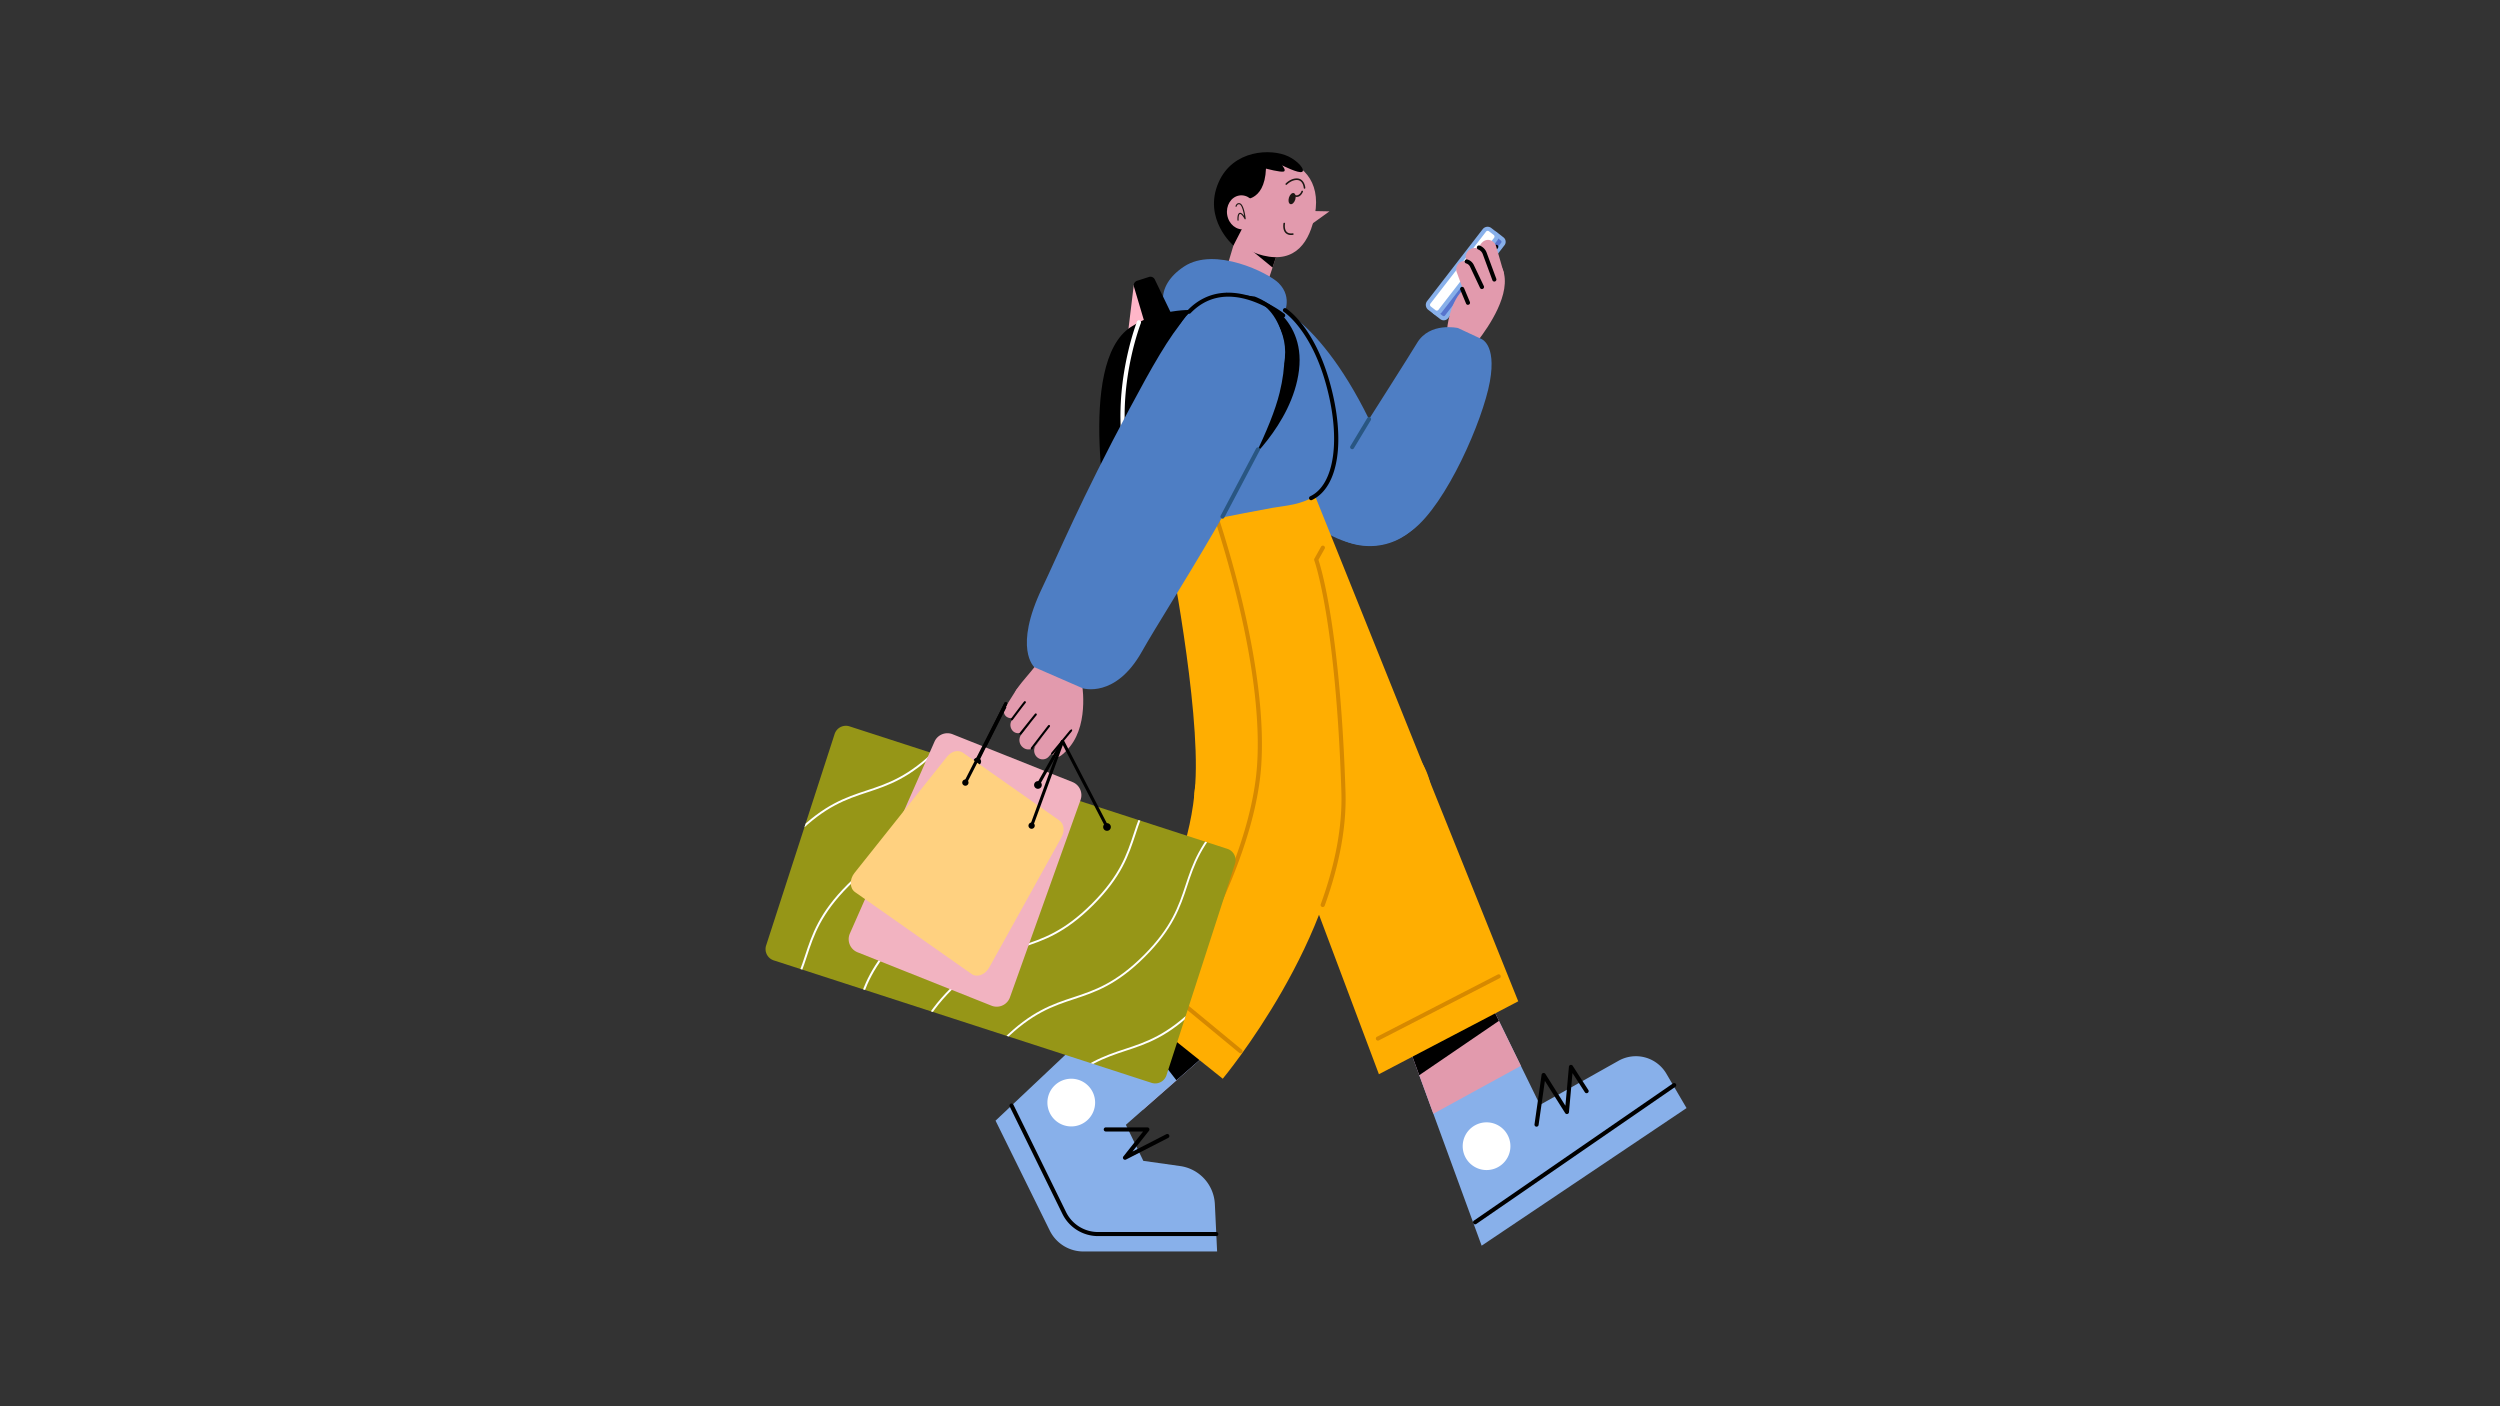 <?xml version="1.0" ?><svg xmlns="http://www.w3.org/2000/svg" xmlns:xlink="http://www.w3.org/1999/xlink" id="Layer_2" data-name="Layer 2" viewBox="0 0 1920 1080"><rect x="0" y="0" width="1920" height="1080" fill="#333333" stroke="none"/><defs><style>.cls-1{fill:none;}.cls-2{fill:#e29aad;}.cls-3{fill:#ffb6c8;}.cls-4{fill:#5774cd;}.cls-5{fill:#88b0ea;}.cls-6{fill:#fff;}.cls-7{fill:#4e7ec4;}.cls-8{fill:#ffae01;}.cls-9{fill:#d68900;}.cls-10{fill:#295682;}.cls-11{fill:#969617;}.cls-12{clip-path:url(#clip-path);}.cls-13{fill:#f2b3c1;}.cls-14{fill:#ffd180;}.cls-15{fill:#1e1814;}</style><clipPath id="clip-path"><path class="cls-1" d="M884.4,831.63,594.23,737.57a9.1,9.1,0,0,1-5.84-11.46L641,563.69a9.09,9.09,0,0,1,11.45-5.84l290.17,94.06a9.09,9.09,0,0,1,5.85,11.45L895.86,825.78A9.1,9.1,0,0,1,884.4,831.63Z"/></clipPath></defs><path class="cls-2" d="M865.88,449l-35.3,73.33s6.45,31.95-8.77,50.95-14.72-.16-14.72-.16-27.54-27-27.5-40.56c0-4.55,15.55-19,19.11-26.6,2.39-5.13,25.31-62.69,25.31-62.69Z"/><path class="cls-2" d="M805.51,581l16-18.64a7.72,7.72,0,0,0-.79-10.69h0a7.1,7.1,0,0,0-10.51,1l-14.69,19.79a6.82,6.82,0,0,0,1.35,9.37h0A6.24,6.24,0,0,0,805.51,581Z"/><path class="cls-2" d="M784.29,564.22l17.88-23.42a6.55,6.55,0,0,1,8.29-1.78l.6.31A7.15,7.15,0,0,1,813.45,550L795,573.12a6.58,6.58,0,0,1-9.14,1.08h0A7.13,7.13,0,0,1,784.29,564.22Z"/><path class="cls-2" d="M778.67,562.09h0a5.7,5.7,0,0,0,7.7-1.17l12.45-15.11a6.69,6.69,0,0,0,0-8.5l-1-1.18a5.71,5.71,0,0,0-9.14.53L777.19,553A6.61,6.61,0,0,0,778.67,562.09Z"/><path class="cls-2" d="M774,551h0a4.93,4.93,0,0,0,6-1.28L790.07,537a4.93,4.93,0,0,0-1-6.89L787.73,529a5,5,0,0,0-7.38,1l-8.68,13.79A5.05,5.05,0,0,0,774,551Z"/><path d="M794.92,548.14a.77.77,0,0,1,1.11,0,.89.89,0,0,1,0,1.2c-.66.74-7.94,9.86-11.7,14.58a.76.76,0,0,1-1.12.11.89.89,0,0,1-.08-1.2c.44-.56,10.9-13.7,11.75-14.65Z"/><path d="M805.08,557a.75.75,0,0,1,1.11,0,.9.9,0,0,1,0,1.2c-.72.81-8.93,11.53-13.16,17.08a.76.76,0,0,1-1.12.13.89.89,0,0,1-.11-1.2c.5-.65,12.3-16.11,13.24-17.18Z"/><path d="M786.52,538.73a.77.77,0,0,1,1.13,0,.89.89,0,0,1,0,1.2c-.87.94-6.86,8.89-9.9,13a.76.76,0,0,1-1.12.14.88.88,0,0,1-.12-1.19c.36-.48,8.87-11.87,10-13.1Z"/><path d="M821.69,560.87c.54-.58,1.22-.86,1.57-.62s.23,1-.33,1.68l-13.84,16.73c-.56.67-1.32,1-1.69.76s-.23-1,.33-1.68L821.57,561Z"/><polygon class="cls-3" points="870.76 218.74 866.26 255.92 890.32 254.07 870.76 218.74"/><path class="cls-4" d="M1107.09,243.81l-5.11-3.95,46.59-60.3,5.11,3.95a2.77,2.77,0,0,1,.5,3.88L1111,243.31A2.76,2.76,0,0,1,1107.09,243.81Z"/><path class="cls-5" d="M1108.78,246a4.35,4.35,0,0,1-2.66-.91h0l-5.11-3.95a1.59,1.59,0,0,1-.29-2.23l46.59-60.3a1.59,1.59,0,0,1,2.23-.29l5.11,3.95a4.34,4.34,0,0,1,1.66,2.9,4.27,4.27,0,0,1-.88,3.21l-43.2,55.93A4.35,4.35,0,0,1,1108.78,246Zm-.72-3.42a1.19,1.19,0,0,0,1.66-.22l43.2-55.92a1.19,1.19,0,0,0,.24-.87,1.21,1.21,0,0,0-.45-.79l-3.86-3-44.64,57.79Z"/><path class="cls-6" d="M1101.49,239.48l-3.65-2.81a3.18,3.18,0,0,1-.57-4.46l42.7-55.28a3.18,3.18,0,0,1,4.46-.57l3.65,2.82a3.18,3.18,0,0,1,.57,4.46L1106,238.91A3.17,3.17,0,0,1,1101.49,239.48Z"/><path class="cls-5" d="M1103.43,241.73a4.72,4.72,0,0,1-2.91-1l-3.65-2.81a4.77,4.77,0,0,1-.85-6.69L1138.71,176a4.77,4.77,0,0,1,3.17-1.81,4.66,4.66,0,0,1,3.52,1l3.65,2.81a4.78,4.78,0,0,1,.86,6.69l-42.7,55.27A4.76,4.76,0,0,1,1103.43,241.73Zm39.06-64.44h-.21a1.55,1.55,0,0,0-1,.61l-42.7,55.27a1.55,1.55,0,0,0-.32,1.17,1.57,1.57,0,0,0,.6,1.06l3.65,2.82h0a1.59,1.59,0,0,0,2.23-.29l42.7-55.27a1.59,1.59,0,0,0-.28-2.23l-3.65-2.82A1.56,1.56,0,0,0,1142.49,177.29Z"/><path d="M1145.79,195.44a1.58,1.58,0,0,1-1.25-2.56l3.3-4.27a1.59,1.59,0,1,1,2.52,1.94l-3.31,4.27A1.57,1.57,0,0,1,1145.79,195.44Z"/><path d="M1139.67,203.37a1.59,1.59,0,0,1-1.26-2.56l3.33-4.3a1.59,1.59,0,0,1,2.51,1.94l-3.33,4.31A1.58,1.58,0,0,1,1139.67,203.37Z"/><path class="cls-2" d="M1111.32,253.33s1.55-22.93,14.44-32.59,25.59-21.19,28.39-13.83c7,18.49-11.16,44.32-18.86,54.41S1111.32,253.33,1111.32,253.33Z"/><path class="cls-2" d="M1127.39,232.54,1118.75,209a6.32,6.32,0,0,1,2.68-7.59h0a6.31,6.31,0,0,1,9,2.7l7.72,16.24Z"/><path class="cls-2" d="M1134.61,226.25,1126,199.67a7,7,0,0,1,3.32-8.34h0a7,7,0,0,1,9.86,3.4l7.89,18.44Z"/><path class="cls-2" d="M1141.84,223.16,1136,193.75a8.18,8.18,0,0,1,3.94-8.8h0c3.69-1.9,7.93.14,9.15,4.39l5.91,20.53Z"/><path d="M1138.1,222a1.59,1.59,0,0,1-1.43-.91L1129,204.83a4.73,4.73,0,0,0-3-2.53,1.58,1.58,0,1,1,.86-3.05,7.9,7.9,0,0,1,5,4.21l7.73,16.24a1.58,1.58,0,0,1-.75,2.11A1.55,1.55,0,0,1,1138.1,222Z"/><path d="M1147.67,216.25a1.57,1.57,0,0,1-1.49-1l-7.44-20.14a6,6,0,0,0-3.47-3.5,1.59,1.59,0,0,1,1.14-3,9.14,9.14,0,0,1,5.31,5.37l7.44,20.14a1.59,1.59,0,0,1-.94,2A1.52,1.52,0,0,1,1147.67,216.25Z"/><path d="M1127.39,234.13a1.57,1.57,0,0,1-1.46-1l-4.43-10.61a1.58,1.58,0,1,1,2.92-1.22l4.44,10.6a1.59,1.59,0,0,1-1.47,2.2Z"/><polygon class="cls-2" points="877.68 852.33 934.29 802.61 874.89 756.61 831.77 797.28 877.68 852.33"/><path class="cls-7" d="M969.51,230.28l17.3,152.23s30,37.38,66.13,36.42l-1.55-97C1009.39,236.52,969.51,230.28,969.51,230.28Z"/><path class="cls-7" d="M1137,260l-17.3-8.08s-21.65-4.88-31.43,11.54c-4.92,8.25-36.91,58.53-36.91,58.53l1.55,97c10.31-.27,21.13-3.65,31.9-11.91,26-19.9,54-84.09,59.39-113.89S1137,260,1137,260Z"/><circle class="cls-7" cx="1052" cy="370.4" r="49"/><path class="cls-5" d="M1079.61,797.39l58.28,159.29L1295.27,851l-15.5-26.42a27.13,27.13,0,0,0-36.69-9.93l-60.39,33.9-36.45-74.62Z"/><polygon class="cls-2" points="1168.04 818.56 1146.24 773.93 1079.61 797.39 1100.82 855.36 1168.04 818.56"/><path d="M1180.07,865.29l-.23,0a1.58,1.58,0,0,1-1.34-1.8l5.44-38.1a1.59,1.59,0,0,1,2.91-.62l15.38,24.41,2.69-29.92a1.58,1.58,0,0,1,1.2-1.4,1.6,1.6,0,0,1,1.72.68l12.05,18.66a1.59,1.59,0,0,1-2.67,1.72l-9.55-14.78-2.69,30a1.59,1.59,0,0,1-2.93.71l-15.58-24.73-4.83,33.82A1.58,1.58,0,0,1,1180.07,865.29Z"/><polygon points="1151.17 784.02 1146.24 773.93 1079.61 797.39 1089.99 825.75 1151.17 784.02"/><path d="M1132.79,940.3a1.61,1.61,0,0,1-1.2-.68,1.58,1.58,0,0,1,.41-2.21l152.86-105.35a1.6,1.6,0,0,1,2.21.41,1.58,1.58,0,0,1-.41,2.21L1133.8,940A1.61,1.61,0,0,1,1132.79,940.3Z"/><path class="cls-6" d="M1159.91,882.05a18.32,18.32,0,1,1-16.43-20A18.32,18.32,0,0,1,1159.91,882.05Z"/><polygon class="cls-8" points="1008 376 902 407 988.73 637.92 1095.76 594.28 1008 376"/><polygon class="cls-8" points="1166 769 1095.76 594.28 988.73 637.92 1059 825 1166 769"/><circle class="cls-8" cx="1042" cy="615" r="58"/><path class="cls-9" d="M1058.27,799.2a1.58,1.58,0,0,1-.73-3l92.61-47.7a1.59,1.59,0,1,1,1.45,2.82L1059,799A1.55,1.55,0,0,1,1058.27,799.2Z"/><polygon class="cls-2" points="980.79 194.97 972.67 219.48 941.18 208.93 949.3 181.72 980.79 194.97"/><polygon points="949.11 182.36 977.31 205.48 980.79 194.97 949.3 181.72 949.11 182.36"/><path class="cls-2" d="M937.33,152.8c3.36-20.69,22.32-34.82,42.36-31.56s34.88,17.46,30.18,43.35c-3.74,20.62-14.5,37.84-39.76,31.66C950.39,191.42,934,173.49,937.33,152.8Z"/><path class="cls-5" d="M874.89,756.61,764.58,860.67l41.66,84.46a28.77,28.77,0,0,0,25.79,16H934.74L933,924.54a31,31,0,0,0-26.58-29l-28.35-4-13.4-27.69,69.67-61.19Z"/><path d="M864,890.72a1.59,1.59,0,0,1-1.24-2.57L877.9,869H849.26a1.59,1.59,0,1,1,0-3.18h31.93a1.59,1.59,0,0,1,1.24,2.58l-12.68,16,26-13.33a1.59,1.59,0,1,1,1.45,2.83l-32.49,16.67A1.57,1.57,0,0,1,864,890.72Z"/><polygon points="903.48 829.67 934.29 802.61 874.89 756.61 858.75 771.83 903.48 829.67"/><path class="cls-6" d="M841.05,846.78a18.32,18.32,0,1,1-18.32-18.32A18.32,18.32,0,0,1,841.05,846.78Z"/><path d="M934.08,949.32H843.19a30.53,30.53,0,0,1-27.24-17l-40.52-82.57a1.59,1.59,0,0,1,2.86-1.39L818.8,931a27.33,27.33,0,0,0,24.39,15.19h90.89a1.59,1.59,0,0,1,0,3.18Z"/><circle class="cls-8" cx="974.5" cy="615" r="57.5"/><path class="cls-8" d="M1031.81,608.21c-4.26-134-20.92-178.44-20.92-178.44l5.14-9.22-20.3-54.82-104.57,24,6.15,28.73S921.89,541.88,918,601.71c-.19,2.82-.43,5.6-.72,8.37l114.55,6.73Q1031.94,612.51,1031.81,608.21Z"/><path class="cls-8" d="M917.3,610.08c-9,85.19-68.09,146.46-68.09,146.46l89.87,71.92s90.88-109.29,92.77-211.65Z"/><path class="cls-9" d="M885.55,784.85a1.57,1.57,0,0,1-.92-.29,1.61,1.61,0,0,1-.38-2.22c.76-1.06,75.43-107.45,81.21-195.05S925.28,376.18,924.81,375a1.59,1.59,0,1,1,3-1.12c.47,1.24,46.68,125.26,40.85,213.66s-81,195.62-81.78,196.69A1.58,1.58,0,0,1,885.55,784.85Z"/><path class="cls-9" d="M952.69,808.93a1.62,1.62,0,0,1-1-.36l-87.52-72.24a1.59,1.59,0,0,1,2-2.45l87.51,72.24a1.58,1.58,0,0,1,.22,2.23A1.6,1.6,0,0,1,952.69,808.93Z"/><path class="cls-9" d="M1015.86,696.61a1.7,1.7,0,0,1-.54-.09,1.59,1.59,0,0,1-1-2c11.35-31.21,16.68-60.21,15.86-86.22-4.2-132-20.66-177.49-20.83-177.93a1.63,1.63,0,0,1,.1-1.33l5.14-9.22a1.59,1.59,0,0,1,2.78,1.54l-4.8,8.61c2.09,6.25,16.85,54.42,20.78,178.23.84,26.41-4.56,55.82-16,87.41A1.6,1.6,0,0,1,1015.86,696.61Z"/><path class="cls-7" d="M967.78,221.92s52.49,32.58,58.55,105.83c5,60.14-30.28,58.92-49.11,62.28-21.63,3.86-76.91,15-76.91,15L885,249Z"/><path class="cls-7" d="M985.47,242.29s8.06-13.37-3.47-24.9c-7.71-7.72-48.9-28.31-72.57-12.74s-18.37,37.12-4.16,43.94S985.47,242.29,985.47,242.29Z"/><polygon class="cls-2" points="1007.41 162.05 1021 162.33 1004.38 174.27 1007.41 162.05"/><path d="M878.87,247.11l-8-26.92a3.68,3.68,0,0,1,2.4-4.55l9.16-2.94a3.69,3.69,0,0,1,4.44,1.91l12.07,25a3.69,3.69,0,0,1-2.06,5.06l-13.24,4.82A3.67,3.67,0,0,1,878.87,247.11Z"/><path d="M920.7,238.26s-27.54-3.08-52.21,12.88c-42.73,27.67-16,158.47-16,158.47Z"/><path d="M941.59,224.91l22,2.83s39.19,13.63,34.06,56.42S953,359.78,953,359.78Z"/><path d="M953.1,153.11s18.08,3.41,19.17-23.61c0,0,11.17,2.94,13.56,2.25s-1.18-4.78-1.18-4.78,12.87,6.53,15.4,5-3.18-8.32-10.63-11.87c-13-6.19-42.39-5.35-53.49,19.83-12.45,28.25,11.33,48.63,11.33,48.63L956,171.6Z"/><path class="cls-6" d="M862.73,336.22a1.58,1.58,0,0,1-1.58-1.45c-4-46.59,11.9-87.39,12.06-87.8a1.59,1.59,0,0,1,3,1.17c-.16.4-15.81,40.54-11.86,86.36a1.59,1.59,0,0,1-1.44,1.72Z"/><path class="cls-7" d="M831.45,528.57s25.15,8.14,45.51-28.13,92.52-144.37,105.8-198.86c9.83-40.35-.19-67.64-28.55-75.22-33-8.82-53.19,24.88-86.48,87.1-38,70.92-55.34,113-67.18,137.68-22.62,47.06-6.12,61.29-6.12,61.29Z"/><circle class="cls-7" cx="944" cy="270.4" r="43"/><path d="M1006.88,384.17a1.59,1.59,0,0,1-.68-3c18.89-8.89,23.84-44.53,12-86.66-11.7-41.74-32-54.82-32.17-54.94a1.59,1.59,0,0,1,1.69-2.7c.87.55,21.51,13.87,33.54,56.79,12.43,44.34,6.91,80.67-13.73,90.38A1.64,1.64,0,0,1,1006.88,384.17Z"/><path class="cls-10" d="M938.87,398.34a1.65,1.65,0,0,1-.74-.18,1.6,1.6,0,0,1-.66-2.15l27.15-51.49a1.59,1.59,0,1,1,2.81,1.48l-27.15,51.49A1.6,1.6,0,0,1,938.87,398.34Z"/><path d="M985.47,243.88a1.58,1.58,0,0,1-1-.35,84.68,84.68,0,0,0-24.4-12.87c-18.33-5.88-33.72-2.57-45.74,9.88a1.59,1.59,0,0,1-2.28-2.21c30.8-31.86,74,2.38,74.42,2.73a1.59,1.59,0,0,1-1,2.82Z"/><path class="cls-10" d="M1038.49,345a1.52,1.52,0,0,1-.82-.23,1.59,1.59,0,0,1-.55-2.18L1050,321.15a1.59,1.59,0,1,1,2.72,1.64l-12.9,21.41A1.59,1.59,0,0,1,1038.49,345Z"/><path class="cls-2" d="M965.09,161.07c-1.21-7.14-7.24-12-13.48-10.9s-10.32,7.8-9.12,14.93,7.24,12,13.48,10.9S966.29,168.2,965.09,161.07Z"/><path class="cls-11" d="M884.4,831.63,594.23,737.57a9.1,9.1,0,0,1-5.84-11.46L641,563.69a9.09,9.09,0,0,1,11.45-5.84l290.17,94.06a9.09,9.09,0,0,1,5.85,11.45L895.86,825.78A9.1,9.1,0,0,1,884.4,831.63Z"/><path d="M740.71,598.6a2.95,2.95,0,1,0,2.69-3.18A2.95,2.95,0,0,0,740.71,598.6Z"/><path d="M847.24,635.37a2.95,2.95,0,1,0,2.69-3.18A2.93,2.93,0,0,0,847.24,635.37Z"/><path d="M743.65,599.55a1.13,1.13,0,0,1-.54-.13,1.2,1.2,0,0,1-.53-1.6l28-55.2a1.19,1.19,0,1,1,2.13,1.07l-28,55.21A1.2,1.2,0,0,1,743.65,599.55Z"/><path d="M850.17,636.32a1.18,1.18,0,0,1-1-.65l-33.84-65.26a1.19,1.19,0,0,1,2.12-1.09l33.83,65.26a1.2,1.2,0,0,1-1.06,1.74Z"/><g class="cls-12"><path class="cls-6" d="M439.24,813.71l-1.09-1.08c21.75-21.76,38.37-27.25,54.44-32.55,15.9-5.25,32.35-10.68,53.84-32.18s26.93-37.93,32.18-53.84c5.3-16.07,10.79-32.69,32.54-54.44s38.37-27.24,54.44-32.54c15.9-5.25,32.34-10.68,53.84-32.17S746.35,537,751.6,521.08c5.3-16.08,10.79-32.69,32.54-54.45s38.37-27.23,54.44-32.54c15.9-5.24,32.34-10.67,53.83-32.16L893.5,403c-21.75,21.75-38.37,27.23-54.44,32.54-15.9,5.24-32.34,10.67-53.83,32.16s-26.92,37.94-32.17,53.84c-5.31,16.07-10.79,32.69-32.54,54.44s-38.37,27.24-54.44,32.54c-15.9,5.25-32.34,10.67-53.84,32.17s-26.92,37.94-32.17,53.84c-5.31,16.07-10.79,32.69-32.55,54.44s-38.37,27.24-54.44,32.55C477.18,786.79,460.73,792.22,439.24,813.71Z"/><path class="cls-6" d="M478.94,853.41l-1.09-1.08c21.75-21.76,38.37-27.25,54.44-32.55,15.9-5.25,32.35-10.68,53.84-32.18s26.93-37.93,32.18-53.83c5.3-16.08,10.79-32.7,32.54-54.45s38.37-27.24,54.44-32.54c15.9-5.25,32.34-10.68,53.84-32.17s26.92-37.94,32.17-53.83c5.3-16.08,10.79-32.69,32.54-54.45s38.37-27.23,54.44-32.54c15.9-5.24,32.34-10.67,53.83-32.16l1.09,1.09c-21.75,21.75-38.37,27.23-54.44,32.54-15.9,5.24-32.34,10.67-53.83,32.16S798,545.36,792.76,561.26C787.45,577.33,782,594,760.22,615.7s-38.37,27.24-54.44,32.54c-15.9,5.25-32.34,10.67-53.84,32.17S625,718.35,619.77,734.25c-5.31,16.07-10.79,32.69-32.55,54.44s-38.37,27.25-54.44,32.55C516.88,826.49,500.43,831.92,478.94,853.41Z"/><path class="cls-6" d="M558.34,932.81l-1.09-1.08C579,910,595.62,904.48,611.69,899.18c15.9-5.25,32.35-10.68,53.84-32.18s26.93-37.93,32.18-53.84c5.3-16.07,10.79-32.69,32.54-54.44s38.37-27.24,54.44-32.54c15.9-5.25,32.34-10.68,53.84-32.17s26.92-37.93,32.17-53.84c5.3-16.07,10.79-32.68,32.54-54.44s38.37-27.23,54.44-32.54C973.58,548,990,542.52,1011.51,521l1.09,1.08c-21.75,21.76-38.37,27.24-54.44,32.55-15.9,5.24-32.34,10.67-53.83,32.16s-26.92,37.94-32.17,53.84c-5.31,16.07-10.79,32.69-32.54,54.44s-38.37,27.24-54.44,32.54c-15.9,5.25-32.34,10.68-53.84,32.17s-26.92,37.94-32.17,53.84c-5.31,16.07-10.79,32.69-32.55,54.44s-38.37,27.24-54.44,32.55C596.28,905.89,579.83,911.32,558.34,932.81Z"/><path class="cls-6" d="M518.64,893.11,517.55,892c21.75-21.76,38.37-27.25,54.44-32.55,15.9-5.25,32.35-10.68,53.84-32.18s26.93-37.93,32.18-53.84c5.3-16.07,10.79-32.69,32.54-54.44s38.37-27.24,54.44-32.54c15.9-5.25,32.34-10.68,53.84-32.17s26.92-37.94,32.17-53.83c5.3-16.07,10.79-32.69,32.54-54.45S901.91,518.8,918,513.49c15.9-5.24,32.34-10.67,53.83-32.16l1.09,1.09c-21.75,21.75-38.37,27.23-54.44,32.54-15.9,5.24-32.34,10.67-53.83,32.16S837.71,585.06,832.46,601c-5.31,16.07-10.79,32.69-32.54,54.44s-38.37,27.24-54.44,32.54c-15.9,5.25-32.34,10.67-53.84,32.17S664.72,758.05,659.47,774c-5.31,16.07-10.79,32.69-32.55,54.44s-38.37,27.24-54.44,32.55C556.58,866.19,540.13,871.62,518.64,893.11Z"/><path class="cls-6" d="M598,972.52,597,971.43c21.75-21.76,38.37-27.25,54.44-32.55,15.91-5.25,32.35-10.68,53.84-32.18s26.93-37.93,32.18-53.84c5.3-16.07,10.79-32.69,32.54-54.44s38.37-27.24,54.44-32.54c15.9-5.25,32.34-10.68,53.84-32.17s26.92-37.93,32.17-53.83c5.3-16.08,10.79-32.69,32.54-54.45s38.37-27.23,54.44-32.54c15.9-5.24,32.34-10.67,53.83-32.16l1.09,1.08c-21.75,21.76-38.37,27.24-54.44,32.55C982,599.6,965.52,605,944,626.52s-26.92,37.94-32.17,53.84c-5.31,16.07-10.79,32.69-32.54,54.44S841,762,824.88,767.34C809,772.59,792.54,778,771,799.51s-26.92,37.94-32.17,53.84c-5.31,16.07-10.79,32.69-32.55,54.44S668,935,651.88,940.34C636,945.59,619.53,951,598,972.52Z"/><path class="cls-6" d="M637.74,1012.21l-1.09-1.08c21.75-21.76,38.37-27.25,54.44-32.55,15.9-5.25,32.35-10.68,53.84-32.18s26.93-37.93,32.18-53.83c5.3-16.08,10.79-32.7,32.54-54.45s38.37-27.24,54.44-32.54c15.9-5.25,32.34-10.68,53.84-32.17s26.92-37.93,32.17-53.83c5.3-16.08,10.79-32.69,32.54-54.45s38.37-27.23,54.44-32.54c15.9-5.24,32.34-10.67,53.83-32.16l1.09,1.08c-21.75,21.76-38.37,27.24-54.44,32.55-15.9,5.24-32.34,10.67-53.83,32.16s-26.92,37.94-32.17,53.84c-5.31,16.07-10.79,32.69-32.54,54.44S880.65,801.74,864.58,807c-15.9,5.25-32.34,10.68-53.84,32.17s-26.92,37.94-32.17,53.84c-5.31,16.07-10.79,32.69-32.55,54.44S707.65,974.74,691.58,980C675.68,985.29,659.23,990.72,637.74,1012.21Z"/></g><path class="cls-13" d="M761.44,772.36l-102.84-41a10.83,10.83,0,0,1-5.9-14.42l65-147.36a10.82,10.82,0,0,1,13.9-5.68l92.09,36.72a10.82,10.82,0,0,1,6.18,13.69L775.63,766A10.81,10.81,0,0,1,761.44,772.36Z"/><path d="M747.58,585a2.95,2.95,0,1,0,2.8-3.09A3,3,0,0,0,747.58,585Z"/><path d="M794.19,603a2.95,2.95,0,1,0,2.8-3.09A2.94,2.94,0,0,0,794.19,603Z"/><path d="M750.52,586a1.1,1.1,0,0,1-.52-.12,1.19,1.19,0,0,1-.54-1.59l21.9-44.44a1.19,1.19,0,0,1,2.13,1l-21.9,44.44A1.18,1.18,0,0,1,750.52,586Z"/><path d="M797.14,604a1.26,1.26,0,0,1-.59-.15,1.18,1.18,0,0,1-.45-1.62L814.91,569a1.19,1.19,0,1,1,2.07,1.18l-18.81,33.29A1.18,1.18,0,0,1,797.14,604Z"/><path class="cls-14" d="M746.15,748l-89.49-62.87c-4.16-2.92-4.38-9.73-.48-14.63l71.15-89.37c3.37-4.24,8.67-5.55,12.26-3l74,52c3.59,2.52,4.32,8.06,1.68,12.81L759.62,743.2C756.57,748.7,750.3,750.94,746.15,748Z"/><path d="M739,600.94a2.41,2.41,0,1,0,2.57-2.3A2.45,2.45,0,0,0,739,600.94Z"/><path d="M789.87,634a2.41,2.41,0,1,0,2.58-2.3A2.46,2.46,0,0,0,789.87,634Z"/><path d="M741.4,602.3a1.16,1.16,0,0,1-.54-.13,1.19,1.19,0,0,1-.52-1.6l31-60.72a1.19,1.19,0,1,1,2.12,1.08l-31,60.72A1.2,1.2,0,0,1,741.4,602.3Z"/><path d="M792.28,635.34a1.15,1.15,0,0,1-.41-.08,1.18,1.18,0,0,1-.71-1.52l23.67-64.6a1.19,1.19,0,1,1,2.23.82l-23.66,64.6A1.2,1.2,0,0,1,792.28,635.34Z"/><path class="cls-15" d="M991.56,180.49a5.71,5.71,0,0,1-4.32-1.65c-2.41-2.56-1.58-7.1-1.55-7.29a.63.63,0,0,1,.72-.49.61.61,0,0,1,.49.72s-.75,4.12,1.24,6.22c1,1.05,2.56,1.45,4.66,1.17a.61.61,0,0,1,.69.53.62.62,0,0,1-.53.69A11.53,11.53,0,0,1,991.56,180.49Z"/><path class="cls-15" d="M1001.87,144.93a.61.61,0,0,1-.61-.57c0-.24-.47-5.69-4.76-6.07-4.5-.4-8.18,3.49-8.21,3.53a.62.62,0,0,1-.91-.84c.17-.17,4.1-4.38,9.23-3.92,4.27.38,5.71,4.88,5.87,7.21a.6.6,0,0,1-.57.65Z"/><path class="cls-15" d="M994.76,153.3c-.72,2.33-2.39,3.88-3.73,3.47s-1.85-2.64-1.13-5,2.39-3.88,3.73-3.47S995.48,151,994.76,153.3Z"/><path class="cls-15" d="M995.78,151.25a5.76,5.76,0,0,1-3-.89.62.62,0,1,1,.69-1,4.21,4.21,0,0,0,3.18.55,4.93,4.93,0,0,0,2.87-3.11.62.62,0,0,1,.81-.32.61.61,0,0,1,.32.81c-.89,2.07-2.12,3.35-3.67,3.8A4.28,4.28,0,0,1,995.78,151.25Z"/><path class="cls-15" d="M950.8,169.48a.44.44,0,0,1-.44-.41c-.06-.85-.24-5.12,1.74-5.6,1.21-.29,2.49,1.11,3.39,2.43-.62-3.81-1.86-8.41-3.46-8.92a1.53,1.53,0,0,0-1.3.06,2.66,2.66,0,0,0-1,1.46.42.42,0,0,1-.53.32.43.43,0,0,1-.32-.53,3.43,3.43,0,0,1,1.44-2,2.45,2.45,0,0,1,2-.14c3.09,1,4.25,10.71,4.37,11.81a.44.44,0,0,1-.32.47.43.43,0,0,1-.51-.22c-.9-1.74-2.58-4.09-3.53-3.86s-1.19,2.87-1.07,4.68a.45.45,0,0,1-.41.47Z"/></svg>